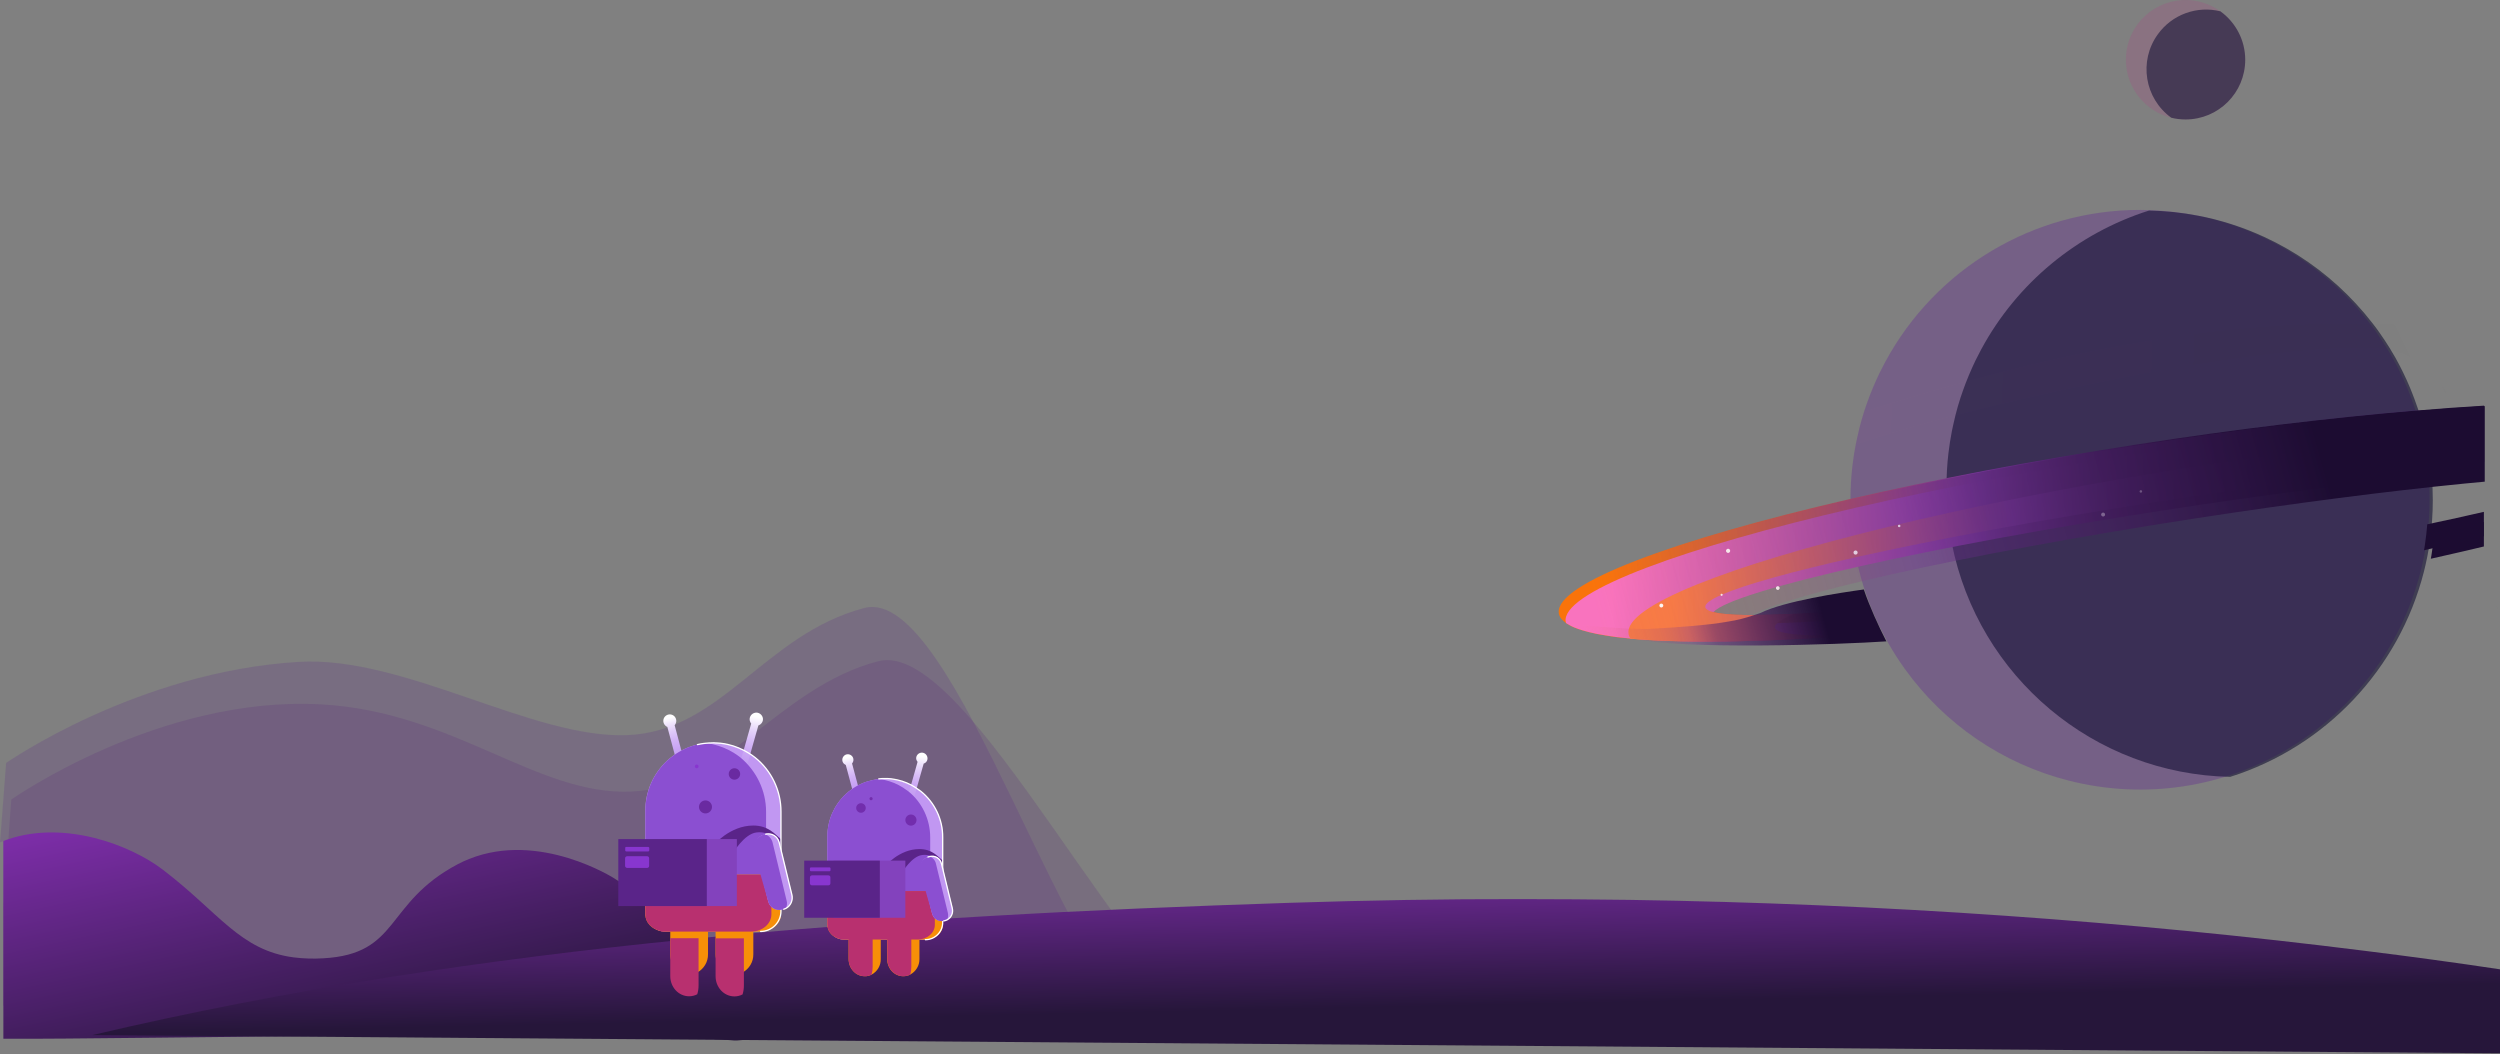 <svg width="1167" height="492" viewBox="0 0 1167 492" fill="none" xmlns="http://www.w3.org/2000/svg">
<rect x="0" y="0" width="1167" height="492" fill="#808080" stroke="none"/>
<path opacity="0.2" d="M543.015 483.718L554.072 484.01C550.438 485.287 546.75 485.116 543.015 483.718L1.57 469.401L1.571 423.058V392.568L1.071 392.782L0 393.21L0.571 385.998L1.642 372.074L2.856 356.15C2.856 356.15 64.052 313.378 139.671 308.95C188.871 306.094 248.853 345.011 292.91 343.154C336.968 341.297 356.748 296.097 403.447 283.816C446.562 272.476 498.101 466.896 543.015 483.718Z" fill="#5A2489"/>
<path opacity="0.2" d="M577.557 484.65L590.572 484.995C586.507 486.424 582.152 486.216 577.557 484.65L1.57 469.401L1.571 423.058L3.927 391.711L4.499 383.642L5.284 373.216C5.284 373.216 74.335 324.588 149.954 328.802C211.935 332.229 250.566 371.36 294.624 369.503C338.682 367.647 363.174 320.875 409.946 308.665C452.635 297.438 528.652 467.984 577.557 484.65Z" fill="#5A2878"/>
<path d="M395.664 481.183C395.664 481.183 445.427 481.611 439.072 479.898C494.697 452.191 355.496 486.824 342.572 485.681C282.305 480.398 62.072 485.214 1.571 484.896C1.571 484.896 3.815 470.111 15.072 467.181C22.367 465.283 33.572 484.785 33.572 484.785L1.571 484.896L1.571 469.181L1.571 423.058V392.568L3.927 391.71C30.42 382.856 60.91 394.424 76.048 405.992C102.326 426.057 112.037 443.623 137.101 446.908C141.672 447.479 146.285 447.622 150.883 447.336C186.943 445.337 179.302 421.63 213.649 403.421C215.362 402.493 217.148 401.707 218.933 400.993C251.851 387.712 286.698 409.991 286.698 409.991L393.522 479.898L395.664 481.183Z" fill="url(#paint0_linear_238_4)"/>
<path d="M1167 452.478V491.68L43.072 483.181C225.087 440.266 414.802 427.556 602.459 421.416C638.233 420.273 674.008 419.631 709.855 419.702C726.849 419.702 743.701 419.845 760.553 420.059C879.376 421.844 994.335 430.056 1103.81 443.837C1125.08 446.479 1146.15 449.336 1167 452.478Z" fill="url(#paint1_linear_238_4)"/>
<path opacity="0.18" d="M1048.07 27.887C1048.07 43.294 1035.62 55.762 1020.22 55.762C1017.94 55.762 1015.71 55.509 1013.54 54.951C998.6 51.252 989.482 36.148 993.18 21.197C996.878 6.246 1011.97 -2.877 1026.91 0.823C1039.31 3.915 1048.02 15.065 1048.07 27.887V27.887Z" fill="#BA3687"/>
<path opacity="0.54" d="M1048.07 27.887C1048.07 43.295 1035.62 55.762 1020.22 55.762C1017.94 55.762 1015.71 55.509 1013.54 54.951C1001.08 45.93 998.247 28.495 1007.26 16.028C1010.5 11.518 1015.01 8.083 1020.22 6.168C1025.43 4.253 1031.09 3.945 1036.48 5.283C1043.72 10.503 1048.07 18.916 1048.07 27.887V27.887Z" fill="#0E0C30"/>
<path opacity="0.38" d="M1134.16 233.199C1134.16 239.484 1133.7 245.768 1132.84 252.053C1132.18 256.918 1131.22 261.784 1130 266.598C1111.57 339.073 1037.95 382.812 965.585 364.363C934.816 356.522 907.784 338.097 889.22 312.313C877.877 296.551 870.028 278.559 866.281 259.503C866.23 259.3 866.18 259.047 866.129 258.844L865.825 257.172L865.572 255.6L865.521 255.347C865.42 254.84 865.369 254.334 865.268 253.826C865.167 253.32 865.116 252.863 865.066 252.357C865.066 252.255 865.015 252.103 865.015 252.002C864.964 251.748 864.914 251.495 864.914 251.242C864.914 250.988 864.863 250.735 864.812 250.482L864.661 249.113C864.661 248.961 864.61 248.809 864.61 248.657C864.559 248.251 864.509 247.796 864.458 247.39C864.357 246.681 864.306 245.971 864.255 245.211C864.255 244.957 864.205 244.653 864.205 244.399C864.154 243.487 864.053 242.575 864.002 241.663C863.952 241.258 863.952 240.801 863.901 240.345V239.99C863.901 239.433 863.85 238.875 863.85 238.318V236.595C863.85 236.037 863.85 235.48 863.8 234.922C863.749 234.365 863.8 233.807 863.8 233.25C863.8 227.979 864.103 222.657 864.711 217.437C865.116 213.94 865.673 210.493 866.332 207.098C866.484 206.236 866.686 205.324 866.889 204.463C867.236 202.852 867.607 201.247 868.003 199.648C868.712 196.911 869.471 194.225 870.332 191.589C870.686 190.424 871.091 189.309 871.496 188.194C873.168 183.429 875.143 178.767 877.32 174.205C878.181 172.432 879.093 170.709 880.004 168.985C903.601 125.247 949.327 97.98 999.004 97.98C999.917 97.98 1000.78 97.98 1001.69 98.031C1009.43 98.183 1017.18 98.994 1024.78 100.464C1035.36 102.491 1045.69 105.836 1055.46 110.346C1069.9 116.986 1083.07 126.159 1094.36 137.41C1095.67 138.728 1096.94 140.046 1098.2 141.414C1100.91 144.32 1103.47 147.347 1105.9 150.486C1107.01 151.906 1108.13 153.375 1109.14 154.845C1110.86 157.278 1112.49 159.71 1114.05 162.245L1114.25 162.599C1115.07 163.917 1115.88 165.235 1116.63 166.603C1119.26 171.201 1121.59 175.957 1123.63 180.845C1124.33 182.619 1125.04 184.342 1125.7 186.166C1126.26 187.636 1126.76 189.106 1127.27 190.576C1127.93 192.653 1128.59 194.731 1129.2 196.81C1129.6 198.33 1130 199.851 1130.36 201.371C1130.56 202.232 1130.77 203.145 1130.97 204.006C1131.32 205.628 1131.67 207.301 1131.98 208.973L1132.13 209.835C1132.18 210.088 1132.23 210.392 1132.28 210.645C1132.38 211.254 1132.49 211.862 1132.59 212.47C1133.7 219.16 1134.21 226.154 1134.16 233.199Z" fill="#662D91"/>
<path opacity="0.57" d="M1135.63 233.503C1135.63 239.788 1135.17 246.072 1134.31 252.357C1133.65 257.222 1132.69 262.088 1131.47 266.902C1119.88 312.313 1085.69 348.5 1041.08 362.64C977.534 361.373 923.452 316.013 911.096 253.624C911.045 253.421 910.995 253.168 910.944 252.965L910.64 251.293L910.387 249.721L910.336 249.468C910.235 248.961 910.185 248.454 910.083 247.947C909.982 247.441 909.931 246.985 909.881 246.478C909.881 246.376 909.83 246.224 909.83 246.123C909.779 245.87 909.729 245.616 909.729 245.362C909.729 245.109 909.678 244.856 909.627 244.602L909.476 243.234C909.476 243.082 909.425 242.93 909.425 242.778C909.374 242.372 909.324 241.916 909.273 241.511C909.172 240.801 909.121 240.092 909.07 239.332C909.07 239.078 909.02 238.774 909.02 238.521C908.969 237.608 908.868 236.696 908.817 235.784C908.767 235.379 908.767 234.922 908.716 234.466V234.111C908.716 233.554 908.665 232.996 908.665 232.439V230.716C908.665 230.158 908.665 229.601 908.615 229.043C908.564 228.485 908.615 227.928 908.615 227.371C908.615 222.1 908.919 216.778 909.526 211.558C909.931 208.061 910.488 204.615 911.147 201.219C911.299 200.357 911.501 199.445 911.704 198.583C912.051 196.973 912.422 195.368 912.818 193.768C913.526 191.032 914.286 188.346 915.147 185.711C915.501 184.545 915.906 183.429 916.311 182.314C917.983 177.55 919.958 172.888 922.135 168.326C922.996 166.552 923.907 164.829 924.819 163.106C941.532 132.14 969.635 108.927 1003.16 98.284C1010.91 98.436 1018.65 99.247 1026.25 100.717C1036.83 102.744 1047.16 106.089 1056.93 110.6C1071.37 117.239 1084.53 126.413 1095.82 137.664C1097.14 138.982 1098.41 140.299 1099.67 141.668C1102.37 144.573 1104.94 147.6 1107.37 150.74C1108.48 152.159 1109.6 153.629 1110.61 155.098C1112.32 157.514 1113.96 159.982 1115.52 162.498L1115.73 162.853C1116.54 164.171 1117.35 165.488 1118.11 166.857C1120.68 171.469 1123.02 176.233 1125.04 181.098C1125.75 182.872 1126.46 184.595 1127.12 186.42C1127.68 187.89 1128.18 189.359 1128.69 190.829C1129.35 192.907 1130 194.985 1130.61 197.063C1131.02 198.583 1131.43 200.104 1131.78 201.625C1131.98 202.486 1132.18 203.398 1132.38 204.26C1132.74 205.881 1133.1 207.554 1133.4 209.227L1133.55 210.088C1133.6 210.342 1133.65 210.645 1133.7 210.899C1133.8 211.507 1133.9 212.116 1134 212.724C1135.08 219.598 1135.62 226.545 1135.63 233.503V233.503Z" fill="#0E0C30"/>
<path opacity="0.18" d="M1135.52 217.64C1100.08 221.137 1056.63 226.712 1009.84 233.908C955.353 242.322 905.88 251.597 868.61 259.909C868.56 259.706 868.509 259.452 868.509 259.249L868.205 257.577C868.104 257.02 868.003 256.512 867.952 256.006L867.901 255.752C867.8 255.246 867.75 254.739 867.648 254.232C867.547 253.725 867.496 253.269 867.446 252.762C867.446 252.661 867.395 252.509 867.395 252.408C867.344 252.154 867.294 251.9 867.294 251.647C867.294 251.394 867.243 251.14 867.193 250.887L867.041 249.519C867.041 249.367 866.99 249.214 866.99 249.062C866.939 248.657 866.889 248.201 866.838 247.795C866.737 247.086 866.686 246.376 866.636 245.616C866.636 245.363 866.585 245.059 866.585 244.805C866.484 243.893 866.433 242.981 866.382 242.069C866.382 241.663 866.332 241.207 866.332 240.751V240.396C866.332 239.838 866.281 239.281 866.281 238.723C866.281 238.369 866.281 238.065 866.231 237.709V237.051C866.231 236.493 866.231 235.936 866.18 235.379C866.129 234.821 866.18 234.263 866.18 233.706V232.794C905.678 223.62 951.608 214.802 1000.78 207.2C1039.62 201.168 1076.73 196.505 1110.51 193.211C1115.57 192.704 1120.53 192.248 1125.4 191.843L1129.85 191.437C1130.46 193.313 1131.02 195.188 1131.58 197.114C1131.98 198.634 1132.38 200.154 1132.74 201.675C1132.94 202.537 1133.14 203.449 1133.35 204.311C1134.26 208.669 1134.97 213.078 1135.52 217.64V217.64Z" fill="#A738E8"/>
<g opacity="0.08">
<path opacity="0.08" d="M1166.01 284.439L1165.15 282.664C1165.71 283.07 1166.06 283.729 1166.01 284.439Z" fill="url(#paint2_linear_238_4)"/>
<path opacity="0.08" d="M1117.8 151.551L1125.19 166.857C1123.02 165.083 1119.02 163.866 1113.55 163.208C1070.2 157.886 933.326 184.95 865.572 207.757C865.724 206.895 865.927 205.983 866.129 205.121C866.476 203.511 866.848 201.906 867.243 200.306C867.952 197.57 868.712 194.884 869.572 192.248C951.048 166.35 1030.15 149.219 1105.14 151.044C1109.39 151.196 1113.6 151.348 1117.8 151.551V151.551Z" fill="url(#paint3_linear_238_4)"/>
<path opacity="0.08" d="M1141.65 183.835L1139.83 180.034C1140.42 180.472 1140.89 181.047 1141.21 181.709C1141.53 182.371 1141.68 183.101 1141.65 183.835V183.835Z" fill="url(#paint4_linear_238_4)"/>
</g>
<path d="M1126.76 191.742C1088.02 195.036 1044.07 200.256 997.687 207.453C948.517 215.055 902.587 223.874 863.089 233.047C780.802 252.103 726.214 272.478 727.632 286.01V286.263C727.885 287.936 729.05 289.456 730.974 290.824L731.43 291.129C731.582 291.23 731.734 291.331 731.886 291.382C732.038 291.432 732.189 291.584 732.392 291.686L732.645 291.838C732.746 291.889 732.898 291.99 733 292.041C733.101 292.092 733.253 292.193 733.405 292.244L733.81 292.446C734.215 292.649 734.721 292.852 735.177 293.055H735.227C736.19 293.46 737.253 293.815 738.418 294.169L738.924 294.321L739.481 294.473L740.038 294.626C740.241 294.676 740.393 294.727 740.595 294.778L741.152 294.93L741.71 295.082C742.52 295.284 743.33 295.487 744.191 295.639L744.849 295.842H744.9C745.406 295.943 745.963 296.045 746.52 296.146L746.874 296.196L747.684 296.349L749.204 296.602L749.406 296.653C750.166 296.754 750.926 296.906 751.736 297.008C752.647 297.159 753.559 297.261 754.521 297.413L755.432 297.515L756.344 297.616C757.913 297.819 759.534 297.97 761.205 298.122L762.927 298.275C789.512 300.555 829.516 299.643 877.724 295.639H877.825C877.572 295.183 877.369 294.676 877.116 294.22C876.964 293.967 876.863 293.713 876.711 293.46L876.457 292.953V292.801C875.697 291.271 874.988 289.716 874.331 288.139C873.76 286.851 873.22 285.549 872.71 284.236L872.609 284.033L870.634 284.185L868.001 284.439L866.279 284.591C863.848 284.793 861.469 284.996 859.14 285.148L855.747 285.402C849.316 285.857 843.34 286.263 837.821 286.517C830.782 286.871 824.503 287.023 819.135 287.074H814.173L813.008 287.023H812.299L810.78 286.973C810.071 286.922 809.362 286.922 808.704 286.871L808.197 286.82L807.691 286.77L806.729 286.719C805.766 286.618 804.855 286.567 803.994 286.466L803.336 286.365C802.678 286.263 802.07 286.212 801.513 286.06L801.159 286.01H801.058L800.652 285.908C800.399 285.857 800.146 285.807 799.944 285.756L799.386 285.604C799.235 285.554 799.032 285.503 798.88 285.452C798.728 285.402 798.526 285.351 798.374 285.3L798.019 285.148L797.715 284.996L797.411 284.844L797.158 284.692C797.057 284.641 796.956 284.591 796.854 284.489C796.804 284.439 796.753 284.439 796.702 284.388C796.652 284.337 796.601 284.286 796.551 284.236C796.5 284.185 796.449 284.135 796.399 284.084C796.348 284.033 796.297 283.982 796.297 283.932C796.297 283.932 796.247 283.881 796.247 283.83C796.196 283.729 796.145 283.678 796.145 283.577C796.145 283.527 796.145 283.476 796.095 283.476V283.374C795.842 281.854 798.475 279.928 803.539 277.698L803.893 277.546C814.78 272.832 836.504 266.801 865.672 260.263C902.942 251.901 952.417 242.677 1006.9 234.263C1053.69 227.016 1097.14 221.492 1132.59 217.995C1142.21 217.032 1151.22 216.221 1159.58 215.613V189.359C1149.09 189.968 1138.11 190.779 1126.76 191.742V191.742ZM1133.04 244.755C1132.79 247.998 1132.43 251.191 1131.93 254.384C1131.88 254.739 1131.82 255.043 1131.78 255.398C1131.67 255.905 1131.62 256.412 1131.52 256.867L1132.84 256.564L1134.36 256.209L1135.47 255.955C1143.73 254.08 1151.73 252.205 1159.48 250.33V238.926C1151.32 240.801 1142.46 242.778 1133.04 244.755Z" fill="url(#paint5_linear_238_4)"/>
<path d="M1129.95 195.695C1091.22 198.989 1047.26 204.209 1000.88 211.406C951.707 219.008 905.778 227.878 866.28 237C785.917 255.601 732.038 275.468 730.823 289C730.772 289.405 730.772 289.811 730.873 290.216L731.025 290.824L731.481 291.129C731.633 291.23 731.785 291.331 731.937 291.382C732.089 291.432 732.241 291.584 732.443 291.686L732.696 291.838C732.798 291.889 732.95 291.99 733.051 292.041C733.152 292.092 733.304 292.193 733.456 292.243L733.861 292.446C734.266 292.649 734.773 292.852 735.229 293.054H735.279C736.241 293.46 737.305 293.815 738.469 294.169L738.975 294.321L739.532 294.473L740.089 294.626C740.292 294.676 740.444 294.727 740.646 294.778L741.203 294.93L741.76 295.082C742.571 295.284 743.381 295.487 744.242 295.639L744.85 295.791H744.9C745.407 295.893 745.964 295.994 746.521 296.095L746.875 296.146L747.685 296.298L749.205 296.552L749.407 296.602C750.167 296.704 750.926 296.856 751.736 296.957C752.648 297.109 753.559 297.21 754.521 297.362L755.433 297.464L756.345 297.565C757.914 297.768 759.535 297.92 761.206 298.072L762.927 298.224C789.512 300.505 829.517 299.592 877.724 295.589H877.826C877.572 295.132 877.37 294.626 877.117 294.169C876.965 293.916 876.864 293.663 876.712 293.409L876.458 292.903V292.75C875.698 291.22 874.989 289.665 874.332 288.088L872.357 288.24C855.646 289.658 841.214 290.571 829.669 290.875C823.693 291.027 818.528 291.027 814.224 290.875C811.084 290.774 808.451 290.52 806.274 290.216L805.717 290.115C801.716 289.507 799.488 288.544 799.285 287.277C799.235 286.668 799.488 286.06 799.944 285.655C804.35 280.688 829.973 272.934 868.812 264.216C906.082 255.854 955.555 246.63 1010.04 238.217C1056.83 230.969 1100.28 225.445 1135.72 221.948C1144.13 221.137 1152.08 220.377 1159.52 219.819V193.617C1150.06 194.124 1140.18 194.833 1129.95 195.695V195.695ZM1136.23 248.708C1136.08 251.14 1135.83 253.573 1135.47 255.955C1135.38 256.753 1135.26 257.547 1135.12 258.337L1134.97 259.351C1134.86 259.858 1134.82 260.365 1134.71 260.821C1139.22 259.807 1143.67 258.793 1148.08 257.78L1149.6 257.425L1150.72 257.172C1153.65 256.462 1156.59 255.803 1159.48 255.094V243.639C1152.23 245.261 1144.48 246.985 1136.23 248.708V248.708Z" fill="url(#paint6_linear_238_4)"/>
<path d="M1159.32 201.27C1120.59 204.564 1076.63 209.784 1030.25 216.981C981.076 224.583 935.147 233.402 895.65 242.575C817.616 260.618 764.497 279.877 760.395 293.358V293.409C760.142 294.169 760.091 294.98 760.192 295.791V295.893C760.294 296.399 760.446 296.957 760.699 297.413C760.8 297.616 760.952 297.819 761.053 298.021L761.104 298.122L762.826 298.275C789.411 300.555 829.415 299.643 877.622 295.639C866.887 296.298 857.671 296.602 850.177 296.602C845.265 296.602 841.112 296.399 837.77 296.095C834.327 295.741 831.795 295.234 830.276 294.575C829.212 294.119 828.655 293.561 828.554 292.903C828.453 292.243 828.807 291.635 829.567 290.926C830.985 289.608 833.719 288.138 837.669 286.517C830.63 286.871 824.351 287.023 818.983 287.074H814.122L812.958 287.023H812.249L810.73 286.973C810.021 286.922 809.312 286.922 808.653 286.871L808.147 286.82L807.641 286.77L806.678 286.719C805.716 286.618 804.805 286.567 803.944 286.466L803.286 286.365C802.627 286.263 802.02 286.212 801.463 286.06L801.108 286.01H801.007L800.602 285.908C800.349 285.857 800.096 285.807 799.893 285.756L799.336 285.604L798.83 285.452C798.678 285.402 798.475 285.351 798.323 285.3L797.969 285.148L797.665 284.996L797.361 284.844L797.108 284.692C797.007 284.641 796.905 284.591 796.804 284.489C796.753 284.439 796.703 284.439 796.652 284.388L796.5 284.236L796.348 284.084C796.298 284.033 796.247 283.982 796.247 283.932C796.247 283.932 796.196 283.881 796.196 283.83C796.146 283.729 796.095 283.678 796.095 283.577C796.095 283.526 796.095 283.476 796.044 283.476V283.374C795.791 281.854 798.425 279.928 803.488 277.698L803.843 277.546C814.73 272.832 836.454 266.801 865.621 260.263C902.891 251.901 952.366 242.676 1006.85 234.263C1053.64 227.016 1097.09 221.492 1132.54 217.995C1142.16 217.032 1151.17 216.221 1159.52 215.613V201.27H1159.32V201.27Z" fill="url(#paint7_linear_238_4)"/>
<path d="M775.486 283.577C775.608 283.58 775.728 283.559 775.842 283.514C775.955 283.47 776.058 283.403 776.145 283.318C776.232 283.233 776.301 283.131 776.348 283.019C776.395 282.907 776.419 282.786 776.419 282.665C776.419 282.543 776.395 282.423 776.348 282.31C776.3 282.198 776.231 282.097 776.144 282.012C776.057 281.927 775.954 281.86 775.841 281.816C775.728 281.771 775.607 281.75 775.486 281.753C775.248 281.758 775.021 281.857 774.855 282.028C774.689 282.198 774.596 282.427 774.596 282.665C774.596 282.904 774.689 283.132 774.855 283.303C775.022 283.473 775.248 283.572 775.486 283.577Z" fill="white"/>
<path d="M829.871 275.063C830.019 275.063 830.16 275.004 830.265 274.899C830.369 274.795 830.428 274.653 830.428 274.505C830.428 274.357 830.369 274.215 830.265 274.111C830.16 274.006 830.019 273.947 829.871 273.947C829.723 273.947 829.581 274.006 829.477 274.111C829.373 274.215 829.314 274.357 829.314 274.505C829.314 274.653 829.373 274.795 829.477 274.899C829.581 275.004 829.723 275.063 829.871 275.063V275.063ZM866.179 258.591C866.353 258.591 866.521 258.522 866.644 258.398C866.767 258.275 866.837 258.107 866.837 257.932C866.837 257.758 866.767 257.59 866.644 257.466C866.521 257.343 866.353 257.273 866.179 257.273C866.004 257.273 865.837 257.343 865.713 257.466C865.59 257.59 865.521 257.758 865.521 257.932C865.521 258.107 865.59 258.275 865.713 258.398C865.837 258.522 866.004 258.591 866.179 258.591V258.591ZM803.641 277.85C803.695 277.85 803.747 277.829 803.785 277.791C803.823 277.753 803.844 277.701 803.844 277.647C803.844 277.593 803.823 277.542 803.785 277.504C803.747 277.466 803.695 277.444 803.641 277.444C803.587 277.444 803.536 277.466 803.498 277.504C803.46 277.542 803.438 277.593 803.438 277.647C803.438 277.701 803.46 277.753 803.498 277.791C803.536 277.829 803.587 277.85 803.641 277.85V277.85ZM856.101 284.591C856.208 284.591 856.311 284.548 856.387 284.472C856.463 284.396 856.506 284.293 856.506 284.185C856.506 284.078 856.463 283.975 856.387 283.899C856.311 283.823 856.208 283.78 856.101 283.78C855.994 283.78 855.891 283.823 855.815 283.899C855.739 283.975 855.696 284.078 855.696 284.185C855.696 284.293 855.739 284.396 855.815 284.472C855.891 284.548 855.994 284.591 856.101 284.591V284.591ZM886.535 245.819C886.616 245.819 886.693 245.787 886.75 245.73C886.807 245.672 886.839 245.595 886.839 245.514C886.839 245.433 886.807 245.356 886.749 245.299C886.692 245.242 886.615 245.21 886.534 245.21C886.453 245.21 886.376 245.242 886.319 245.299C886.262 245.357 886.23 245.434 886.23 245.515C886.23 245.596 886.262 245.673 886.32 245.73C886.377 245.787 886.454 245.819 886.535 245.819ZM981.734 240.802C982.071 240.802 982.341 240.529 982.341 240.193C982.341 239.858 982.071 239.585 981.734 239.585C981.397 239.585 981.128 239.858 981.128 240.193C981.128 240.529 981.397 240.802 981.734 240.802ZM999.357 229.702C999.523 229.702 999.663 229.566 999.663 229.398C999.662 229.317 999.629 229.24 999.572 229.183C999.515 229.126 999.437 229.094 999.357 229.094C999.191 229.094 999.051 229.23 999.051 229.398C999.051 229.566 999.191 229.702 999.357 229.702ZM1129.65 218.857C1129.76 218.857 1129.85 218.766 1129.85 218.654C1129.85 218.6 1129.83 218.549 1129.79 218.511C1129.76 218.473 1129.71 218.451 1129.65 218.451C1129.54 218.451 1129.45 218.542 1129.45 218.654C1129.45 218.766 1129.54 218.857 1129.65 218.857Z" fill="white" stroke="white" stroke-width="0.613" stroke-miterlimit="10"/>
<path d="M857.368 287.226C857.597 287.23 857.824 287.188 858.036 287.103C858.248 287.019 858.442 286.892 858.605 286.732C858.768 286.572 858.897 286.38 858.986 286.169C859.074 285.958 859.12 285.732 859.12 285.503C859.12 285.274 859.074 285.047 858.986 284.836C858.898 284.625 858.768 284.434 858.605 284.274C858.442 284.113 858.249 283.987 858.037 283.902C857.824 283.817 857.597 283.775 857.369 283.779C856.917 283.787 856.487 283.972 856.17 284.294C855.854 284.617 855.676 285.05 855.676 285.502C855.676 285.954 855.854 286.388 856.17 286.711C856.486 287.033 856.917 287.218 857.368 287.226V287.226ZM806.678 257.78C806.765 257.78 806.85 257.763 806.93 257.73C807.01 257.697 807.083 257.649 807.144 257.588C807.205 257.526 807.253 257.454 807.287 257.374C807.32 257.294 807.337 257.208 807.337 257.122C807.337 257.035 807.32 256.95 807.287 256.87C807.254 256.79 807.206 256.717 807.144 256.656C807.083 256.595 807.011 256.546 806.931 256.513C806.851 256.48 806.766 256.463 806.679 256.463C806.505 256.462 806.337 256.532 806.214 256.655C806.09 256.779 806.021 256.946 806.021 257.121C806.02 257.296 806.09 257.463 806.213 257.587C806.336 257.71 806.504 257.78 806.678 257.78V257.78ZM867.09 285.605C867.212 285.607 867.333 285.586 867.446 285.541C867.559 285.497 867.662 285.43 867.749 285.345C867.836 285.26 867.905 285.158 867.952 285.046C867.999 284.934 868.024 284.814 868.024 284.692C868.024 284.57 867.999 284.45 867.952 284.338C867.905 284.226 867.836 284.124 867.749 284.039C867.662 283.954 867.559 283.887 867.445 283.843C867.332 283.798 867.211 283.777 867.09 283.78C866.852 283.786 866.626 283.884 866.459 284.055C866.293 284.225 866.2 284.454 866.2 284.692C866.2 284.931 866.293 285.16 866.46 285.33C866.626 285.5 866.852 285.599 867.09 285.605Z" fill="white" stroke="white" stroke-width="0.613" stroke-miterlimit="10"/>
<path d="M1126.36 191.995C1138.05 190.981 1149.24 190.221 1159.88 189.562V224.837C1156.74 225.141 1153.55 225.445 1150.26 225.749C1114.81 229.246 1071.37 234.821 1024.58 242.018C970.086 250.431 920.615 259.706 883.345 268.017C850.025 275.518 826.428 282.259 817.617 287.175H823.237L825.516 287.125C829.467 287.012 833.418 286.86 837.366 286.668C847.493 286.162 859.191 285.3 872.154 284.185L872.61 285.25C873.015 286.263 873.42 287.277 873.876 288.29L874.332 289.355L874.788 290.419C874.889 290.672 875.041 290.926 875.142 291.179C875.395 291.686 875.648 292.243 875.902 292.75C875.952 292.903 876.054 293.004 876.104 293.156C876.256 293.46 876.408 293.713 876.509 294.017L877.421 295.842H877.117C868.852 296.53 860.58 297.139 852.304 297.667C847.493 297.97 842.835 298.275 838.277 298.478C807.59 300.048 781.765 300.099 762.775 298.478L760.801 298.325H760.598C760.024 298.277 759.45 298.226 758.877 298.173H758.725C755.028 297.768 751.584 297.362 748.496 296.805C747.837 296.704 747.129 296.552 746.47 296.45H746.166C744.949 296.207 743.733 295.953 742.52 295.69H742.419C740.913 295.364 739.425 294.958 737.963 294.473H737.912L737.355 294.271L737.203 294.22H737.153C736.444 293.967 735.735 293.713 735.077 293.46L734.975 293.409L734.216 293.105L734.114 293.054C733.709 292.903 733.355 292.7 733 292.547C732.848 292.497 732.747 292.395 732.595 292.345L732.545 292.395L731.937 292.092L731.785 291.99C731.633 291.889 731.43 291.787 731.278 291.686L731.177 291.635L731.127 291.584C730.924 291.483 730.721 291.331 730.569 291.23C729.541 290.555 728.662 289.675 727.987 288.645C727.588 288.052 727.328 287.376 727.227 286.668C725.151 273.137 779.891 252.611 862.685 233.503C902.183 224.33 948.113 215.511 997.282 207.909C1043.67 200.56 1087.57 195.29 1126.36 191.995Z" fill="url(#paint8_linear_238_4)"/>
<path d="M880.561 299.39C858.786 300.859 785.917 303.444 762.168 298.072C760.497 297.92 758.877 297.768 757.307 297.565L756.345 297.464L755.433 297.362C754.471 297.261 753.56 297.109 752.648 296.957C751.838 296.856 751.078 296.704 750.319 296.602L750.116 296.552L748.597 296.298L747.787 296.146L747.432 296.095L745.812 295.792H745.761L745.103 295.639C744.242 295.436 743.432 295.284 742.622 295.082L742.065 294.93L741.508 294.778C741.305 294.727 741.103 294.676 740.951 294.626L740.394 294.473L739.837 294.321L739.33 294.169C738.165 293.815 737.102 293.409 736.14 293.055H736.089C735.394 292.809 734.702 292.556 734.013 292.294L733.912 292.244L733.153 291.94L733.051 291.889C732.646 291.737 732.292 291.534 731.937 291.382L732.849 291.433C737.102 291.787 741.913 292.193 746.723 292.547C751.579 292.938 756.441 293.243 761.307 293.46C765.359 293.612 768.954 293.663 771.84 293.46C782.828 292.801 795.893 292.041 806.628 290.166C810.832 289.507 814.933 288.493 818.933 287.074C819.744 286.77 820.757 286.466 821.871 286.111C832.859 280.638 858.938 276.684 870.028 275.164C872.458 282.462 877.066 292.7 880.561 299.39V299.39Z" fill="url(#paint9_linear_238_4)"/>
<path d="M364.554 378.906V425.369C364.554 430.58 360.336 434.86 355.063 434.86H310.71C305.499 434.86 301.218 430.641 301.218 425.369V378.348C301.218 369.539 304.878 361.165 311.33 355.148C312.198 354.279 313.191 353.535 314.184 352.791C317.595 350.247 321.503 348.51 325.597 347.518C326.466 347.332 327.334 347.145 328.264 347.022C328.637 346.959 329.009 346.898 329.381 346.898C329.94 346.835 330.498 346.773 330.994 346.773H331.428C331.924 346.773 332.421 346.712 332.917 346.712H333.475C333.786 346.712 334.034 346.712 334.282 346.773H334.654C334.964 346.773 335.337 346.835 335.647 346.835C335.957 346.835 336.205 346.898 336.515 346.898C336.639 346.898 336.763 346.898 336.887 346.959L338.19 347.145C338.624 347.208 339.244 347.332 339.741 347.455C343.214 348.262 346.564 349.627 349.604 351.55C350.615 352.176 351.588 352.859 352.52 353.597C360.15 359.862 364.554 369.105 364.554 378.906V378.906Z" fill="#C197F2"/>
<path d="M320.759 360.545L314.927 338.523C316.044 337.282 315.919 335.359 314.679 334.243C313.438 333.126 311.515 333.25 310.399 334.491C309.282 335.732 309.406 337.655 310.646 338.772C310.895 339.019 311.205 339.205 311.515 339.329L317.408 361.413L320.758 360.545H320.759Z" fill="url(#paint10_linear_238_4)"/>
<path d="M356.117 335.235C355.807 333.561 354.194 332.382 352.519 332.692C350.844 333.002 349.666 334.615 349.976 336.29C350.1 336.848 350.286 337.345 350.658 337.779L343.959 361.351L347.308 362.282L354.008 338.647C355.435 338.151 356.365 336.724 356.117 335.235V335.235Z" fill="url(#paint11_linear_238_4)"/>
<path d="M315.175 360.235C315.395 360.235 315.612 360.191 315.816 360.107C316.019 360.023 316.203 359.9 316.359 359.744C316.515 359.589 316.638 359.404 316.722 359.201C316.806 358.998 316.85 358.78 316.85 358.56C316.85 358.34 316.806 358.123 316.722 357.919C316.638 357.716 316.515 357.532 316.359 357.376C316.204 357.22 316.019 357.097 315.816 357.013C315.613 356.929 315.395 356.885 315.175 356.885C314.731 356.885 314.305 357.062 313.991 357.376C313.677 357.69 313.501 358.116 313.501 358.56C313.501 359.004 313.677 359.43 313.991 359.744C314.305 360.058 314.731 360.235 315.175 360.235H315.175ZM320.509 355.085C320.664 355.086 320.817 355.055 320.96 354.996C321.103 354.937 321.233 354.85 321.343 354.741C321.452 354.631 321.539 354.501 321.598 354.358C321.658 354.215 321.688 354.062 321.688 353.907C321.688 353.753 321.658 353.599 321.599 353.456C321.539 353.313 321.453 353.183 321.343 353.074C321.234 352.964 321.104 352.878 320.961 352.818C320.818 352.759 320.665 352.729 320.51 352.728C320.197 352.728 319.898 352.853 319.677 353.074C319.456 353.295 319.332 353.594 319.332 353.907C319.332 354.22 319.456 354.519 319.677 354.74C319.898 354.961 320.197 355.085 320.51 355.085H320.509Z" fill="white"/>
<path d="M440.171 390.878V430.58C440.171 435.046 436.573 438.644 432.107 438.644H394.267C393.207 438.646 392.158 438.439 391.178 438.034C390.199 437.63 389.309 437.036 388.56 436.286C387.811 435.537 387.217 434.647 386.812 433.668C386.408 432.689 386.201 431.639 386.203 430.58V390.445C386.203 382.938 389.304 375.805 394.825 370.656C395.57 369.912 396.376 369.291 397.244 368.671C400.16 366.5 403.447 365.011 406.984 364.205C407.728 364.018 408.472 363.895 409.279 363.77L410.271 363.646C410.706 363.585 411.202 363.522 411.636 363.522H414.676C414.986 363.522 415.234 363.585 415.544 363.585L416.288 363.646L416.599 363.708L417.715 363.895C418.087 363.956 418.584 364.018 419.018 364.142C421.996 364.825 424.849 366.004 427.392 367.678C428.243 368.222 429.071 368.801 429.873 369.415C436.387 374.626 440.171 382.504 440.171 390.878V390.878Z" fill="#C197F2"/>
<path d="M402.766 375.185L397.741 356.388C398.671 355.334 398.609 353.659 397.493 352.728C396.438 351.798 394.763 351.86 393.833 352.977C392.902 354.032 392.964 355.706 394.081 356.637C394.329 356.823 394.577 357.009 394.825 357.133L399.85 375.991L402.766 375.185Z" fill="url(#paint12_linear_238_4)"/>
<path d="M432.913 353.535C432.665 352.108 431.3 351.115 429.874 351.364C428.447 351.612 427.454 352.977 427.703 354.403C427.827 354.838 428.013 355.272 428.323 355.644L422.616 375.805L425.47 376.611L431.177 356.451C432.417 356.078 433.161 354.838 432.913 353.535Z" fill="url(#paint13_linear_238_4)"/>
<path d="M397.989 374.936C398.176 374.936 398.362 374.899 398.535 374.828C398.708 374.756 398.865 374.651 398.998 374.519C399.13 374.386 399.235 374.229 399.307 374.056C399.379 373.883 399.415 373.697 399.415 373.51C399.416 373.323 399.379 373.137 399.307 372.964C399.235 372.791 399.13 372.634 398.998 372.502C398.866 372.369 398.708 372.264 398.535 372.192C398.362 372.121 398.177 372.084 397.99 372.084C397.611 372.084 397.248 372.234 396.981 372.501C396.713 372.769 396.563 373.131 396.563 373.51C396.563 373.888 396.713 374.251 396.98 374.518C397.248 374.786 397.611 374.936 397.989 374.936V374.936ZM402.578 370.47C402.841 370.47 403.093 370.365 403.279 370.179C403.466 369.993 403.57 369.741 403.57 369.478C403.57 369.214 403.466 368.962 403.279 368.776C403.093 368.59 402.841 368.485 402.578 368.485C402.315 368.485 402.062 368.59 401.876 368.776C401.69 368.962 401.585 369.214 401.585 369.478C401.585 369.741 401.69 369.993 401.876 370.179C402.062 370.365 402.315 370.47 402.578 370.47Z" fill="white"/>
<path d="M357.605 378.906V425.369C357.605 430.58 353.387 434.86 348.114 434.86H310.771C305.559 434.86 301.279 430.641 301.279 425.369V378.348C301.279 369.539 304.939 361.165 311.391 355.148C312.259 354.279 313.252 353.535 314.244 352.791C317.656 350.247 321.564 348.51 325.658 347.518C326.526 347.332 327.395 347.145 328.326 347.022C328.698 346.959 329.069 346.898 329.442 346.898H329.628C329.752 346.898 329.876 346.898 330 346.959L331.303 347.145C331.862 347.208 332.358 347.332 332.854 347.455C336.328 348.262 339.677 349.627 342.717 351.55C343.728 352.175 344.701 352.859 345.633 353.597C353.138 359.862 357.605 369.105 357.605 378.906V378.906ZM434.216 390.878V430.58C434.216 435.046 430.618 438.644 426.152 438.644H394.267C393.207 438.646 392.158 438.439 391.178 438.034C390.199 437.63 389.309 437.036 388.56 436.286C387.811 435.537 387.217 434.647 386.812 433.668C386.408 432.689 386.201 431.639 386.203 430.58V390.445C386.203 382.938 389.304 375.805 394.825 370.656C395.57 369.912 396.376 369.291 397.244 368.671C400.16 366.5 403.447 365.011 406.984 364.205C407.728 364.018 408.472 363.895 409.279 363.77L410.271 363.646H410.395L410.706 363.708L411.822 363.895C412.194 363.956 412.69 364.018 413.125 364.142C416.121 364.824 418.975 366.02 421.561 367.678C422.413 368.222 423.241 368.801 424.043 369.415C430.432 374.564 434.216 382.505 434.216 390.878V390.878Z" fill="#8B4FD1"/>
<path d="M330.497 427.788V445.467C330.559 449.003 328.574 452.291 325.472 453.966C324.305 454.578 323.007 454.897 321.688 454.896C316.788 454.896 312.88 450.678 312.88 445.467V427.788H330.497ZM351.651 427.788V445.467C351.713 449.003 349.728 452.291 346.626 453.966C345.459 454.578 344.16 454.897 342.842 454.896C337.941 454.896 334.034 450.678 334.034 445.467V427.788H351.651ZM411.138 432.627V447.701C411.201 450.74 409.526 453.531 406.858 454.958C405.866 455.454 404.749 455.764 403.633 455.703C399.477 455.703 396.127 452.105 396.127 447.638V432.564H411.138V432.627ZM429.191 432.627V447.701C429.253 450.74 427.517 453.531 424.849 454.958C423.857 455.454 422.74 455.703 421.624 455.703C417.467 455.703 414.117 452.105 414.117 447.638V432.564H429.191V432.627Z" fill="#F78F08"/>
<path d="M364.554 408.31V426.795C364.554 431.262 360.336 434.86 355.063 434.86H310.71C309.965 434.86 309.159 434.798 308.414 434.611C304.258 433.743 301.218 430.579 301.218 426.795V408.31H364.554ZM440.171 415.94V431.696C440.171 435.48 436.573 438.581 432.107 438.581H394.267C393.584 438.581 392.964 438.52 392.344 438.396C388.808 437.651 386.203 434.922 386.203 431.696V415.94H440.171V415.94Z" fill="#F78F08"/>
<path d="M326.093 437.952V459.912C326.093 461.339 325.907 462.766 325.472 464.131C324.305 464.743 323.007 465.062 321.688 465.061C316.788 465.061 312.88 460.843 312.88 455.632V437.952H326.093V437.952ZM347.246 438.015V459.975C347.246 461.401 347.061 462.828 346.626 464.192C345.459 464.805 344.16 465.124 342.842 465.123C337.941 465.123 334.034 460.905 334.034 455.694V438.015H347.246Z" fill="#B8306F"/>
<path d="M360.087 408.31V426.795C360.087 431.262 355.869 434.86 350.596 434.86H308.415V434.611C304.259 433.743 301.219 430.579 301.219 426.795V408.31H360.088H360.087ZM407.355 432.627V451.361C407.351 452.577 407.184 453.787 406.858 454.958C405.866 455.454 404.749 455.764 403.633 455.703C399.477 455.703 396.127 452.105 396.127 447.638V432.564H407.355V432.627V432.627ZM425.407 432.627V451.361C425.403 452.577 425.236 453.787 424.911 454.958C423.919 455.454 422.802 455.703 421.686 455.703C417.53 455.703 414.18 452.105 414.18 447.638V432.564H425.407V432.627V432.627Z" fill="#B8306F"/>
<path d="M436.387 415.94V431.696C436.387 435.48 432.789 438.581 428.323 438.581H392.344V438.396C388.808 437.651 386.203 434.922 386.203 431.696V415.94H436.387V415.94Z" fill="#B8306F"/>
<path d="M364.554 391.747V395.345C361.948 391.623 358.908 387.901 353.139 388.583C347.308 389.265 342.098 398.322 342.098 398.322L332.917 394.725C332.917 394.725 340.547 385.358 351.651 385.358C358.598 385.358 361.7 389.328 364.554 391.747V391.747ZM440.171 401.796V404.898C437.938 401.734 435.333 398.508 430.432 399.129C425.47 399.749 421.003 407.441 421.003 407.441L413.187 404.34C413.187 404.34 419.7 396.338 429.191 396.338C435.084 396.338 437.752 399.811 440.171 401.796Z" fill="#5A2489"/>
<path d="M343.958 391.685H304.629V422.95H343.958V391.685H343.958Z" fill="#8342BD"/>
<path d="M329.939 391.685H288.625V422.95H329.939V391.685Z" fill="#5A2489"/>
<path d="M345.498 361.511C345.528 361.159 345.488 360.804 345.38 360.467C345.271 360.13 345.097 359.818 344.868 359.549C344.638 359.281 344.357 359.06 344.041 358.901C343.725 358.741 343.381 358.646 343.028 358.621C342.675 358.596 342.321 358.642 341.986 358.755C341.651 358.868 341.342 359.046 341.076 359.28C340.811 359.514 340.594 359.798 340.44 360.116C340.285 360.434 340.195 360.78 340.175 361.133C340.136 361.833 340.373 362.52 340.836 363.046C341.299 363.572 341.951 363.895 342.65 363.945C343.349 363.994 344.04 363.767 344.573 363.311C345.106 362.856 345.438 362.209 345.498 361.511Z" fill="#6A2AA1"/>
<path d="M325.225 358.622C325.455 358.622 325.676 358.53 325.839 358.367C326.002 358.204 326.094 357.983 326.094 357.753C326.094 357.523 326.002 357.302 325.839 357.139C325.676 356.976 325.455 356.885 325.225 356.885C324.995 356.885 324.774 356.976 324.611 357.139C324.448 357.302 324.357 357.523 324.357 357.753C324.357 357.983 324.448 358.204 324.611 358.367C324.774 358.53 324.995 358.622 325.225 358.622Z" fill="#8836CF"/>
<path d="M329.319 379.713C330.125 379.713 330.898 379.393 331.469 378.823C332.039 378.253 332.359 377.479 332.359 376.673C332.359 375.867 332.039 375.094 331.469 374.524C330.898 373.953 330.125 373.633 329.319 373.633C328.513 373.633 327.74 373.953 327.169 374.524C326.599 375.094 326.279 375.867 326.279 376.673C326.279 377.479 326.599 378.253 327.169 378.823C327.74 379.393 328.513 379.713 329.319 379.713Z" fill="#6A2AA1"/>
<path d="M292.285 395.345H302.583C302.831 395.345 303.079 395.593 303.079 395.841V396.958C303.079 397.206 302.831 397.454 302.583 397.454H292.348C292.1 397.454 291.851 397.206 291.851 396.958V395.841C291.789 395.593 292.038 395.345 292.285 395.345ZM292.78 399.688H302.086C302.644 399.688 303.016 400.121 303.016 400.618V404.215C303.016 404.774 302.582 405.146 302.086 405.146H292.781C292.222 405.146 291.789 404.712 291.789 404.215V400.618C291.789 400.121 292.222 399.688 292.781 399.688H292.78Z" fill="#8836CF"/>
<path d="M422.616 401.734H389.057V428.408H422.616V401.734Z" fill="#8342BD"/>
<path d="M410.705 401.734H375.409V428.408H410.705V401.734Z" fill="#5A2489"/>
<path d="M401.896 379.402C402.189 379.402 402.48 379.345 402.751 379.233C403.022 379.12 403.268 378.956 403.475 378.749C403.683 378.541 403.847 378.295 403.96 378.024C404.072 377.753 404.13 377.463 404.13 377.17C404.13 376.877 404.072 376.586 403.96 376.315C403.848 376.044 403.683 375.798 403.476 375.591C403.269 375.383 403.023 375.219 402.752 375.106C402.481 374.994 402.191 374.936 401.897 374.936C401.305 374.936 400.737 375.171 400.318 375.59C399.899 376.008 399.664 376.576 399.664 377.169C399.663 377.761 399.899 378.329 400.317 378.748C400.736 379.167 401.304 379.402 401.896 379.402V379.402ZM406.612 373.571C406.809 373.571 406.998 373.493 407.138 373.354C407.277 373.214 407.356 373.025 407.356 372.828C407.356 372.63 407.277 372.441 407.138 372.302C406.998 372.162 406.809 372.084 406.612 372.084C406.415 372.084 406.225 372.162 406.086 372.302C405.946 372.441 405.868 372.63 405.868 372.828C405.868 373.025 405.946 373.214 406.086 373.354C406.225 373.493 406.415 373.571 406.612 373.571ZM425.221 385.42C425.912 385.42 426.575 385.145 427.063 384.657C427.552 384.168 427.827 383.506 427.827 382.815C427.827 382.124 427.552 381.461 427.063 380.972C426.575 380.484 425.912 380.209 425.221 380.209C424.53 380.209 423.868 380.484 423.379 380.972C422.89 381.461 422.616 382.124 422.616 382.815C422.616 383.506 422.89 384.168 423.379 384.657C423.868 385.145 424.53 385.42 425.221 385.42V385.42Z" fill="#722DAD"/>
<path d="M378.573 404.898H387.195C387.444 404.898 387.691 405.146 387.691 405.394V406.201C387.691 406.449 387.444 406.697 387.195 406.697H378.573C378.324 406.697 378.077 406.449 378.077 406.201V405.394C378.076 405.329 378.088 405.264 378.112 405.204C378.137 405.143 378.174 405.088 378.22 405.042C378.266 404.995 378.321 404.959 378.382 404.934C378.442 404.91 378.507 404.897 378.573 404.898ZM379.007 408.62H386.699C387.257 408.62 387.63 409.054 387.63 409.551V412.342C387.63 412.9 387.195 413.272 386.699 413.272H379.007C378.449 413.272 378.077 412.838 378.077 412.342V409.551C378.077 409.054 378.511 408.62 379.007 408.62Z" fill="#8836CF"/>
<path d="M325.596 347.58C326.464 347.394 327.332 347.208 328.263 347.084C328.636 347.022 329.008 346.959 329.38 346.959C329.938 346.898 330.496 346.835 330.992 346.835H331.427C331.923 346.835 332.419 346.773 332.916 346.773H333.474C333.784 346.773 334.032 346.773 334.281 346.835H334.652C334.962 346.835 335.335 346.898 335.645 346.898C335.955 346.898 336.204 346.959 336.514 346.959C336.638 346.959 336.762 346.959 336.886 347.022L338.188 347.208C338.622 347.27 339.243 347.394 339.739 347.518C343.213 348.325 346.562 349.689 349.602 351.612C350.613 352.238 351.586 352.921 352.518 353.659C360.148 359.8 364.552 369.043 364.552 378.845V425.307C364.552 430.518 360.334 434.798 355.062 434.798M410.209 363.584C410.643 363.522 411.14 363.46 411.574 363.46H414.614C414.924 363.46 415.171 363.522 415.482 363.522L416.226 363.584L416.536 363.646L417.653 363.832C418.025 363.895 418.521 363.956 418.956 364.081C421.933 364.763 424.787 365.942 427.33 367.616C428.181 368.16 429.009 368.739 429.811 369.353C436.324 374.626 440.109 382.504 440.047 390.878V430.579C440.049 431.639 439.842 432.688 439.437 433.668C439.033 434.647 438.439 435.537 437.689 436.286C436.94 437.036 436.05 437.63 435.071 438.034C434.091 438.439 433.042 438.646 431.982 438.644" stroke="white" stroke-width="0.613" stroke-linecap="round" stroke-linejoin="round"/>
<path d="M366.849 424.004L365.919 424.376L364.988 424.624C362.135 425.307 359.281 423.57 358.599 420.778C358.599 420.716 358.599 420.654 358.537 420.592L352.706 396.275C351.961 393.422 353.636 390.445 356.49 389.638L357.234 389.452L357.544 389.39C360.336 388.708 363.127 390.382 363.81 393.174C363.81 393.236 363.81 393.298 363.872 393.36L369.765 417.677C370.385 420.096 369.207 422.764 366.849 424.004V424.004Z" fill="#C197F2"/>
<path d="M366.848 424.004L365.918 424.376L364.988 424.624C362.134 425.307 359.28 423.57 358.598 420.778C358.598 420.716 358.598 420.654 358.536 420.592L351.712 396.71C351.03 393.794 353.635 390.382 356.427 389.638L357.171 389.452C358.908 390.072 360.211 391.499 360.645 393.298L367.158 420.282C367.531 421.523 367.407 422.825 366.848 424.004V424.004Z" fill="#8B4FD1"/>
<path d="M442.156 429.339C441.907 429.463 441.597 429.587 441.349 429.649L440.605 429.835C438.186 430.455 435.767 428.967 435.146 426.547C435.146 426.485 435.146 426.424 435.084 426.424L430.06 405.642C429.439 403.223 430.866 400.68 433.285 399.935L433.905 399.749L434.216 399.688C436.573 399.129 438.992 400.556 439.55 402.913C439.55 402.975 439.55 403.037 439.612 403.099L444.637 423.88C445.134 425.989 444.141 428.284 442.156 429.339Z" fill="#C197F2"/>
<path d="M442.156 429.339C441.907 429.463 441.597 429.587 441.349 429.649L440.605 429.835C438.186 430.455 435.767 428.967 435.146 426.547C435.146 426.485 435.146 426.423 435.084 426.423L429.253 406.015C428.633 403.533 430.927 400.618 433.285 399.998L433.905 399.811C435.394 400.308 436.511 401.548 436.883 403.099L442.466 426.113C442.709 427.194 442.6 428.324 442.156 429.339V429.339Z" fill="#8B4FD1"/>
<path d="M357.42 389.39C360.212 388.708 363.003 390.382 363.686 393.174C363.686 393.236 363.686 393.298 363.748 393.36L369.641 417.677C370.261 420.22 369.083 422.888 366.787 424.066L365.857 424.438M433.162 400.059L433.782 399.873L434.092 399.811C436.45 399.253 438.869 400.68 439.427 403.037C439.427 403.099 439.427 403.161 439.489 403.161L444.513 423.942C445.072 426.113 444.08 428.346 442.094 429.401C441.837 429.531 441.567 429.635 441.288 429.711L440.543 429.897" stroke="white" stroke-width="0.613" stroke-linecap="round" stroke-linejoin="round"/>
<defs>
<linearGradient id="paint0_linear_238_4" x1="157.138" y1="298.86" x2="268.19" y2="812.953" gradientUnits="userSpaceOnUse">
<stop offset="0.05" stop-color="#9133C2"/>
<stop offset="0.37" stop-color="#26163A"/>
</linearGradient>
<linearGradient id="paint1_linear_238_4" x1="595.619" y1="20.761" x2="613.106" y2="854.548" gradientUnits="userSpaceOnUse">
<stop offset="0.43" stop-color="#9133C2"/>
<stop offset="0.54" stop-color="#26163A"/>
</linearGradient>
<linearGradient id="paint2_linear_238_4" x1="1165.1" y1="283.529" x2="1166.03" y2="283.554" gradientUnits="userSpaceOnUse">
<stop offset="0.05" stop-color="#F973E4"/>
<stop offset="0.45" stop-color="#743495"/>
<stop offset="0.51" stop-color="#5A2878"/>
<stop offset="0.58" stop-color="#3F1C59"/>
<stop offset="0.66" stop-color="#2C1343"/>
<stop offset="0.73" stop-color="#200E36"/>
<stop offset="0.79" stop-color="#1C0C31"/>
</linearGradient>
<linearGradient id="paint3_linear_238_4" x1="866.592" y1="175.692" x2="1124.67" y2="183.772" gradientUnits="userSpaceOnUse">
<stop offset="0.05" stop-color="#F973E4"/>
<stop offset="0.45" stop-color="#743495"/>
<stop offset="0.51" stop-color="#5A2878"/>
<stop offset="0.58" stop-color="#3F1C59"/>
<stop offset="0.66" stop-color="#2C1343"/>
<stop offset="0.73" stop-color="#200E36"/>
<stop offset="0.79" stop-color="#1C0C31"/>
</linearGradient>
<linearGradient id="paint4_linear_238_4" x1="1139.78" y1="181.917" x2="1141.73" y2="181.977" gradientUnits="userSpaceOnUse">
<stop offset="0.05" stop-color="#F973E4"/>
<stop offset="0.45" stop-color="#743495"/>
<stop offset="0.51" stop-color="#5A2878"/>
<stop offset="0.58" stop-color="#3F1C59"/>
<stop offset="0.66" stop-color="#2C1343"/>
<stop offset="0.73" stop-color="#200E36"/>
<stop offset="0.79" stop-color="#1C0C31"/>
</linearGradient>
<linearGradient id="paint5_linear_238_4" x1="727.555" y1="244.408" x2="1159.52" y2="244.408" gradientUnits="userSpaceOnUse">
<stop offset="0.05" stop-color="#F9730A"/>
<stop offset="0.45" stop-color="#743495"/>
<stop offset="0.51" stop-color="#5A2878"/>
<stop offset="0.58" stop-color="#3F1C59"/>
<stop offset="0.66" stop-color="#2C1343"/>
<stop offset="0.73" stop-color="#200E36"/>
<stop offset="0.79" stop-color="#1C0C31"/>
</linearGradient>
<linearGradient id="paint6_linear_238_4" x1="730.789" y1="246.499" x2="1159.53" y2="246.499" gradientUnits="userSpaceOnUse">
<stop offset="0.05" stop-color="#F973BE"/>
<stop offset="0.45" stop-color="#743495"/>
<stop offset="0.51" stop-color="#5A2878"/>
<stop offset="0.58" stop-color="#3F1C59"/>
<stop offset="0.66" stop-color="#2C1343"/>
<stop offset="0.73" stop-color="#200E36"/>
<stop offset="0.79" stop-color="#1C0C31"/>
</linearGradient>
<linearGradient id="paint7_linear_238_4" x1="760.134" y1="250.368" x2="1159.5" y2="250.368" gradientUnits="userSpaceOnUse">
<stop offset="0.05" stop-color="#F97B45"/>
<stop offset="0.45" stop-color="#743495"/>
<stop offset="0.51" stop-color="#5A2878"/>
<stop offset="0.58" stop-color="#3F1C59"/>
<stop offset="0.66" stop-color="#2C1343"/>
<stop offset="0.73" stop-color="#200E36"/>
<stop offset="0.79" stop-color="#1C0C31"/>
</linearGradient>
<linearGradient id="paint8_linear_238_4" x1="727.146" y1="308.659" x2="1177.94" y2="181.645" gradientUnits="userSpaceOnUse">
<stop offset="0.05" stop-color="#F97B45" stop-opacity="0"/>
<stop offset="0.37" stop-color="#743495" stop-opacity="0.3"/>
<stop offset="0.45" stop-color="#572774" stop-opacity="0.53"/>
<stop offset="0.79" stop-color="#1C0C31"/>
</linearGradient>
<linearGradient id="paint9_linear_238_4" x1="736.68" y1="315.021" x2="880.04" y2="274.626" gradientUnits="userSpaceOnUse">
<stop offset="0.05" stop-color="#F97B45" stop-opacity="0"/>
<stop offset="0.37" stop-color="#743495" stop-opacity="0.3"/>
<stop offset="0.45" stop-color="#572774" stop-opacity="0.53"/>
<stop offset="0.79" stop-color="#1C0C31"/>
</linearGradient>
<linearGradient id="paint10_linear_238_4" x1="312.243" y1="335.158" x2="319.234" y2="361.485" gradientUnits="userSpaceOnUse">
<stop stop-color="white"/>
<stop offset="0.1" stop-color="#F0E6FC"/>
<stop offset="0.24" stop-color="#DFCAF8"/>
<stop offset="0.39" stop-color="#D2B3F6"/>
<stop offset="0.56" stop-color="#C8A3F4"/>
<stop offset="0.74" stop-color="#C39AF2"/>
<stop offset="1" stop-color="#C197F2"/>
</linearGradient>
<linearGradient id="paint11_linear_238_4" x1="352.795" y1="334.554" x2="347.378" y2="362.408" gradientUnits="userSpaceOnUse">
<stop stop-color="white"/>
<stop offset="0.02" stop-color="#FDFBFF"/>
<stop offset="0.21" stop-color="#E7D7FA"/>
<stop offset="0.4" stop-color="#D7BBF7"/>
<stop offset="0.59" stop-color="#CBA7F4"/>
<stop offset="0.78" stop-color="#C39BF3"/>
<stop offset="0.97" stop-color="#C197F2"/>
</linearGradient>
<linearGradient id="paint12_linear_238_4" x1="395.525" y1="353.507" x2="401.493" y2="375.982" gradientUnits="userSpaceOnUse">
<stop stop-color="white"/>
<stop offset="0.1" stop-color="#F0E6FC"/>
<stop offset="0.24" stop-color="#DFCAF8"/>
<stop offset="0.39" stop-color="#D2B3F6"/>
<stop offset="0.56" stop-color="#C8A3F4"/>
<stop offset="0.74" stop-color="#C39AF2"/>
<stop offset="1" stop-color="#C197F2"/>
</linearGradient>
<linearGradient id="paint13_linear_238_4" x1="430.127" y1="352.999" x2="425.507" y2="376.773" gradientUnits="userSpaceOnUse">
<stop stop-color="white"/>
<stop offset="0.02" stop-color="#FDFBFF"/>
<stop offset="0.21" stop-color="#E7D7FA"/>
<stop offset="0.4" stop-color="#D7BBF7"/>
<stop offset="0.59" stop-color="#CBA7F4"/>
<stop offset="0.78" stop-color="#C39BF3"/>
<stop offset="0.97" stop-color="#C197F2"/>
</linearGradient>
</defs>
</svg>

